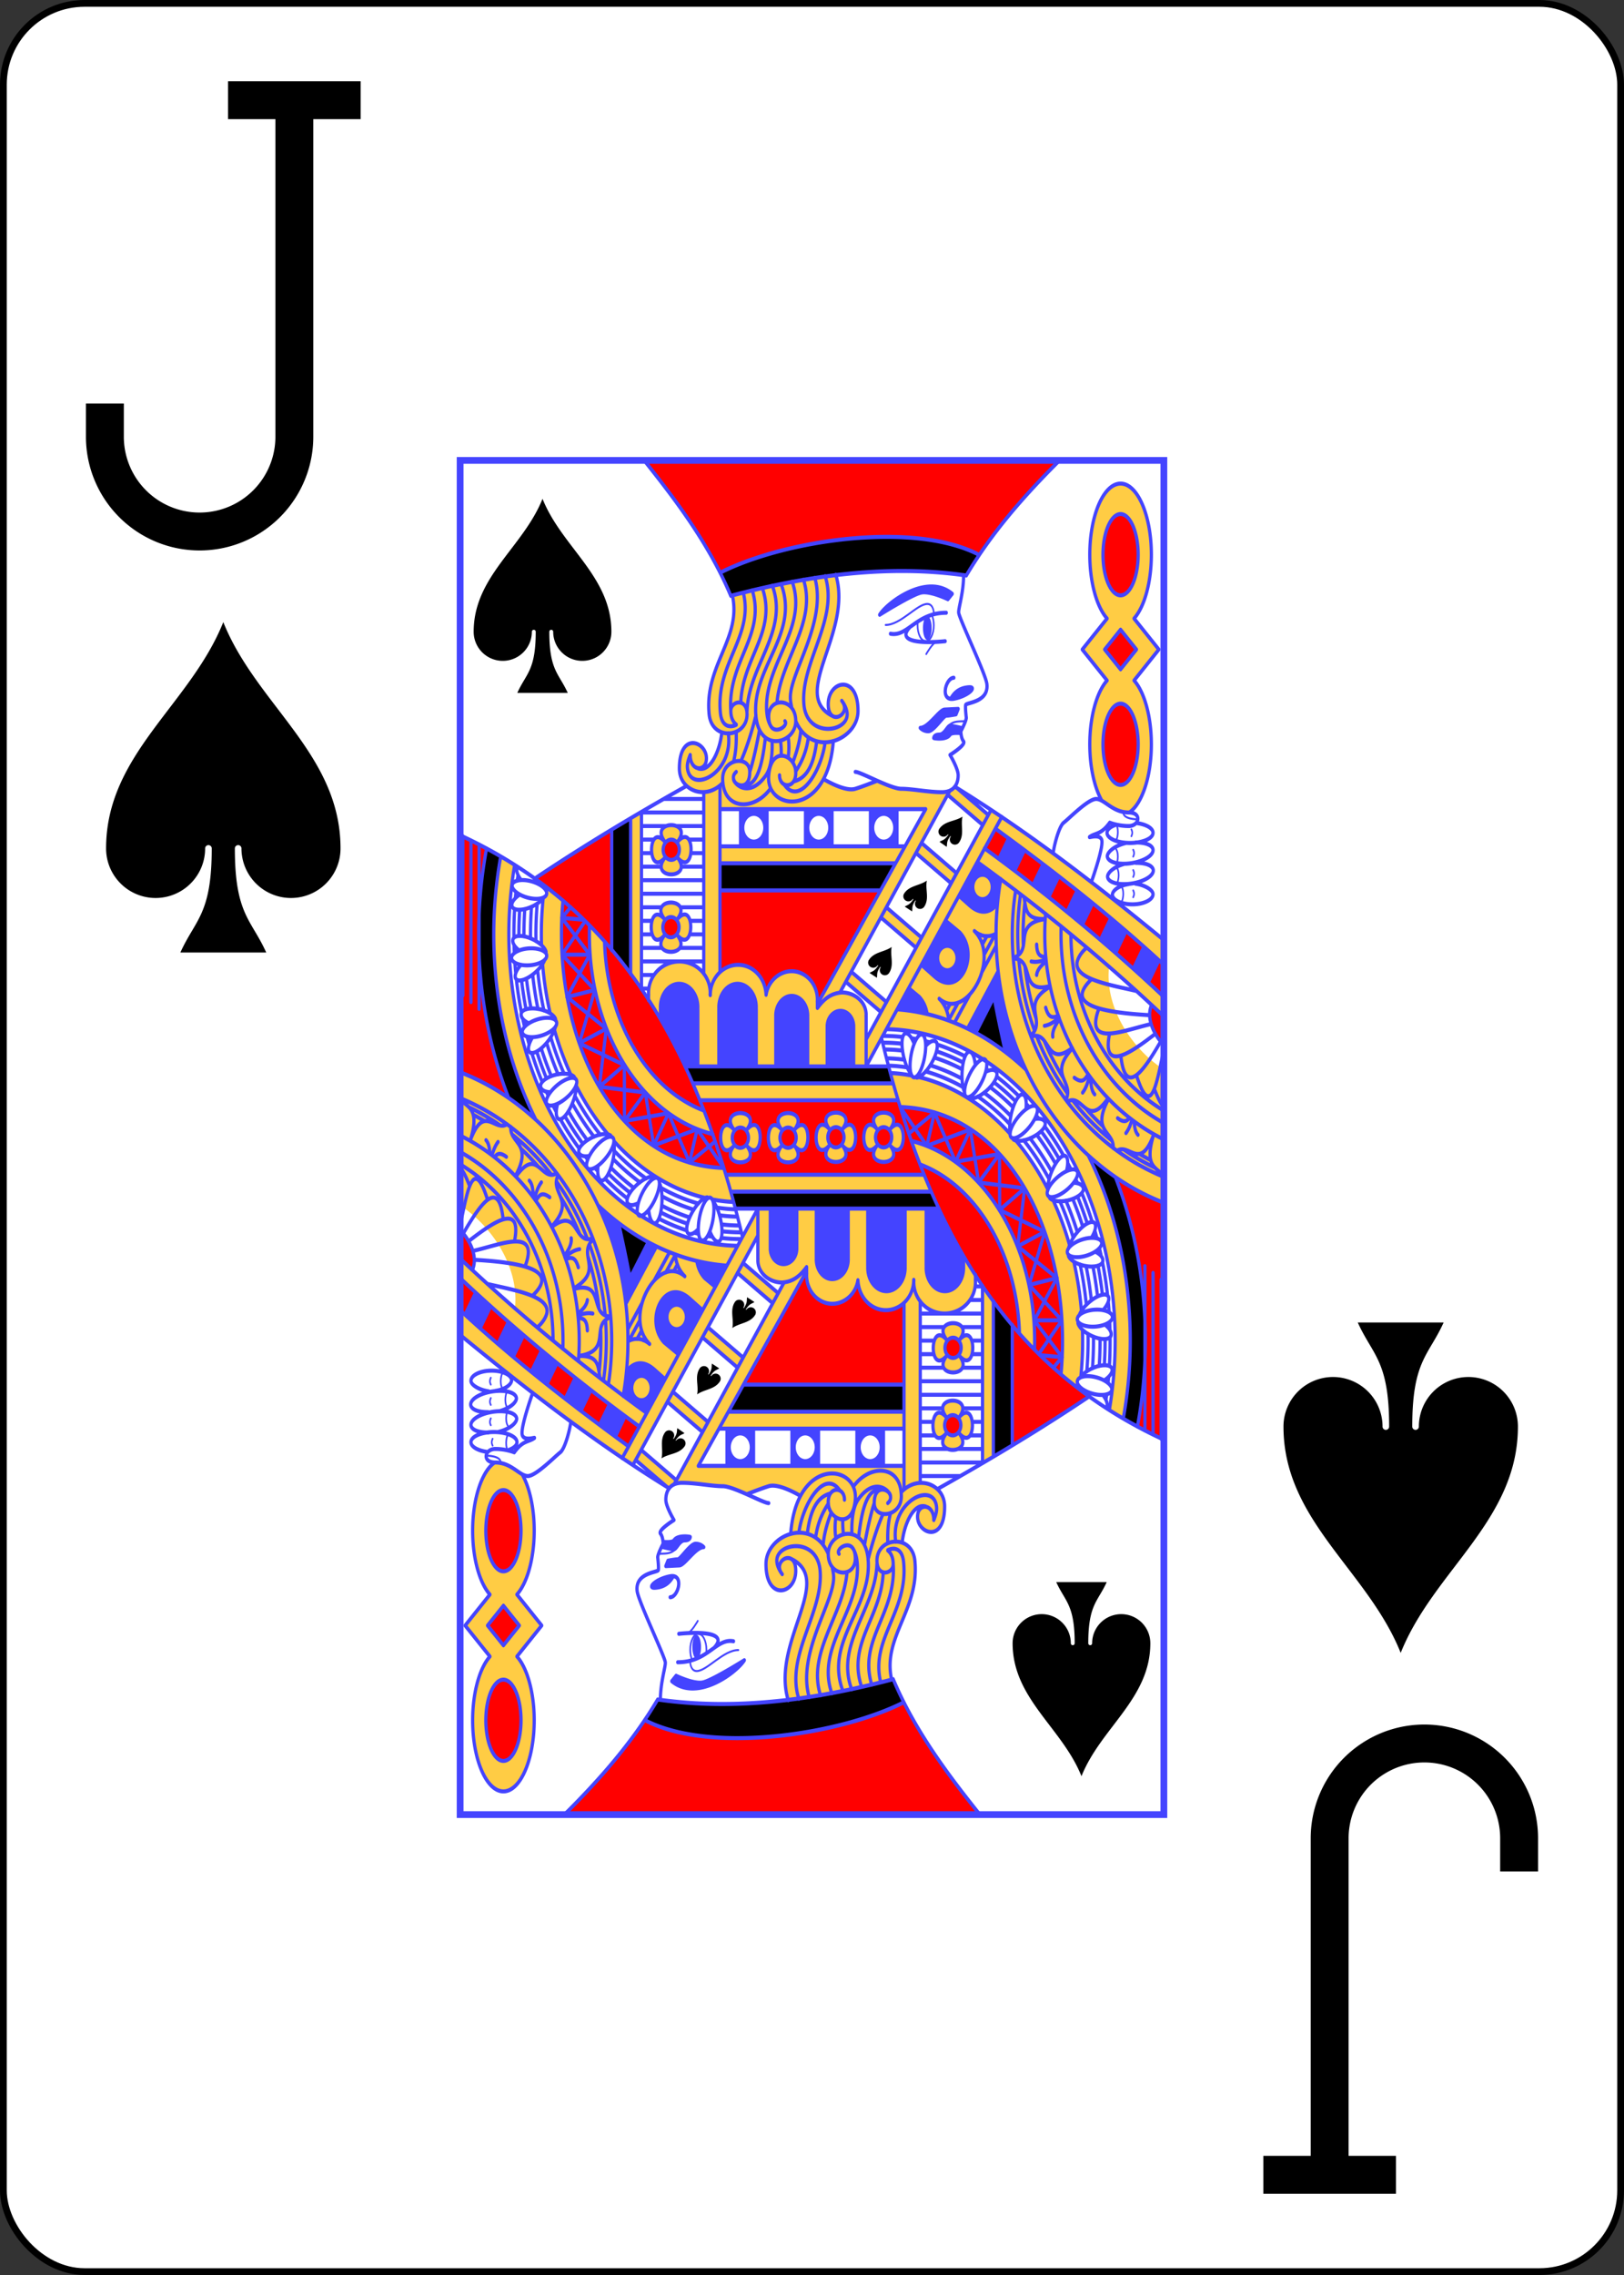 <svg xmlns="http://www.w3.org/2000/svg" xmlns:xlink="http://www.w3.org/1999/xlink" height="336" preserveAspectRatio="none" viewBox="-120 -168 240 336" width="240" xmlns:v="https://vecta.io/nano"><rect x="-120" y="-168" width="240" height="336" fill="#333333" stroke="none"/><defs><symbol id="A" viewBox="-500 -500 1000 1000" preserveAspectRatio="xMinYMid"><path d="M50-460h200m-100 0v710a100 100 0 0 1-400 0v-30" stroke="#000" stroke-width="80" stroke-linecap="square" stroke-miterlimit="1.5" fill="none"/></symbol><symbol id="B" viewBox="-600 -600 1200 1200" preserveAspectRatio="xMinYMid"><path d="M0-500c100 250 355 400 355 685a150 150 0 0 1-300 0 10 10 0 0 0-20 0c0 200 50 215 95 315h-260c45-100 95-115 95-315a10 10 0 0 0-20 0 150 150 0 0 1-300 0c0-285 255-435 355-685z" fill="#000"/></symbol><symbol id="C" preserveAspectRatio="none" viewBox="0 0 1300 2000"><path stroke="#44f" stroke-linecap="round" stroke-linejoin="round" stroke-width="3" fill="none" d="M1225 520c0 10 25 10 25 10m-37.917 7.977c6.055 8.81 1.089 22.643 0 22.023m-.033 14.307c6.055 8.81 1.089 22.643 0 22.023m1.511 5.514c6.055 8.81 1.089 22.643 0 22.023m8.489 5.44c6.055 8.81 1.089 22.643 0 22.023M1240 545c2.816 4.39 1.469 7.218 0 10m3.355 20.118c2.816 4.39 1.469 7.218 0 10m0 20c2.816 4.39 1.469 7.218 0 10m0 20c2.816 4.39 1.469 7.218 0 10M934 385c-10.823 1.061-23.081-1.379-33 8m-21-125c-7 1-19 18-19 18m10.437-57.705c2.222 4.098 3.563 9.406 3.563 15.205 0 12.979-6.716 23.5-15 23.5s-15-10.521-15-23.5c0-1.889.142-3.726.411-5.485M786 243c28 0 58-31 77-31 11.499 0 12 13 12 13"/><use xlink:href="#B" height="75" width="75" transform="matrix(.819 .459 -.574 .655 900.914 504.775)"/><use xlink:href="#B" height="75" width="75" transform="matrix(.839 .436 -.545 .671 834.121 600.054)"/><use xlink:href="#B" height="75" width="75" transform="matrix(.839 .436 -.545 .671 769.121 698.054)"/></symbol><symbol id="D" preserveAspectRatio="none" viewBox="0 0 1300 2000"><path stroke="#44f" stroke-linecap="round" stroke-linejoin="round" stroke-width="6" fill="none" d="M1299.894 708.358c-134.669-88.378-255.093-161.953-386.235-226.559M778.787 854.444c90.113 301.87 247.363 490.955 521.131 591.898M791.461 895H415.846m384.236 25H430.213m378.079 25H443.35m461.445-457.358L701.696 785.807m279.016-269.513L749.869 855.346m-332.676-374.08c-94.149 42.491-187.727 87.113-279.979 136.686M335 520.115v260.673m115-288.905v266.326M280 545.221v178.096m35-194.787v229.68m165-277.793v275.179M480 515h380L660.087 802.68M480 570h340.894M480 595h324.058M480 635h295.611m-375.005-70.607a15 15 0 0 1-21.213 21.213 15 15 0 0 1 21.213-21.213h0m0 0c8.32-8.32 14.628-9.542 18.948-7.033 13.854 8.047 7.269 54.464-18.948 28.246C435 620 345 620 379.393 585.607 345 620 345 530 379.393 564.393 345 530 435 530 400.607 564.393h0M400 678.787A15 15 0 0 1 378.787 700 15 15 0 0 1 400 678.787h0m0 0c8.32-8.32 14.628-9.542 18.948-7.033 13.854 8.047 7.269 54.464-18.948 28.246 34.393 34.393-55.607 34.393-21.213 0-34.393 34.393-34.393-55.607 0-21.213-34.393-34.393 55.607-34.393 21.213 0h0M335 620h115m-115 20h115m-43.181 20H450m-115 0h36.841m52.83 20H450m-115 0h19.415m69.965 20H450m-115 0h19.86m51.233 20H450m-115 0h37.857m50.072-160H450m-115 0h22.327m69.085 20H450m-115 0h18.844m54.717 20H450m-115 0h36.26m4.935-100H450m-117.077 20H450m-50.003 20H450m-115 0h44.968M335 740h115m-115 20h22.617M335 780h10.861m182.43 209.697a15 15 0 0 1-21.213 21.213 15 15 0 0 1 21.213-21.213h0m88.131 0a15 15 0 0 1-21.213 21.213 15 15 0 0 1 21.213-21.213h0m-88.131 0c8.32-8.32 14.628-9.542 18.948-7.033 13.854 8.047 7.269 54.464-18.948 28.246 34.393 34.393-55.607 34.393-21.213 0-34.393 34.393-34.393-55.607 0-21.213-34.393-34.393 55.607-34.393 21.213 0h0m88.131 0c8.32-8.32 14.628-9.542 18.948-7.033 13.854 8.047 7.269 54.464-18.948 28.246 34.393 34.393-55.607 34.393-21.213 0-34.393 34.393-34.393-55.607 0-21.213-34.393-34.393 55.607-34.393 21.213 0h0M750 895v-74.245h-.15c.083-.726.133-1.455.15-2.184 0-18.09-20.147-32.755-45-32.755-20.619 1.313-32.663 9.571-45 22.886v-9.311h-.158c.088-.936.141-1.873.158-2.812 0-23.296-21.266-42.18-47.5-42.18-24 0-43.842 15.805-47.304 34.866-1.571-25.298-24.09-44.265-51.678-44.265-28.433 0-51.482 20.147-51.482 44.8-.332-.77-.017-2.522 0-3.3 0-25.681-25.536-46.5-57.036-46.5s-57.036 20.819-57.036 46.5a37.37 37.37 0 0 0 .134 3.1h-.134v7.609m652.668-270.786L750 895m168.036-411.038l57.683 39.657m-198.346 151.45l64.654 44.449m-54.413-59.284l64.782 44.537m-10.283-124.882l64.429 44.295m-54.18-59.124l63.991 43.994m-15.758-115.209l64.502 44.345M713.049 770.533l64.079 44.054m-54.163-59.112l64.741 44.509m168.357-206.48c125.646 72.812 241.832 150.244 344.012 227.75M968.653 572.916c120.717 70.348 232.564 144.902 331.47 219.592M988.787 543.79c112.823 65.736 217.732 131.707 311.364 201.277m-.233 257.835C1170.517 952.17 1080 835.642 1080 700a302.39 302.39 0 0 1 1.527-30.393m218.43 426.817c-65.948-20.389-126.565-54.605-176.691-100.681C1037.937 917.307 990 810.925 990 700c0-27.631 2.975-54.981 8.761-81.686m301.166 360.378C1187.557 928.803 1110 822.758 1110 700a290.62 290.62 0 0 1 .247-11.977m189.686 272.348C1198.031 911.709 1128.365 813.379 1128.365 700m171.591 358.208c-57.894-18.849-111.089-48.937-155.476-88.738C1064.777 898.002 1020 801.071 1020 700a342.73 342.73 0 0 1 6.202-64.877m5.159 95.16A337.65 337.65 0 0 1 1030 700c0-19.933 1.765-39.703 5.216-59.138m25.96 201.404c-15.198-33.322-25.059-68.626-29.097-104.85m90.139 197.731c-23.371-26.07-42.628-54.722-57.391-85.124m139.076 154.489c-18.526-11.92-36.048-25.27-52.353-39.969a393.01 393.01 0 0 1-20.26-19.621m152.656 99.877c-20.095-7.628-39.527-16.685-58.102-27.097M1040.409 716.5A333.11 333.11 0 0 1 1040 700c0-15.856 1.109-31.476 3.259-46.802m20.697 171.206c-9.888-24.89-16.822-50.778-20.601-77.229m70.834 164.638c-13.523-17.358-25.32-35.699-35.287-54.801m108.73 126.476c-10.046-7.496-19.73-15.459-29.01-23.871l-2.923-2.677m120.107 76.64a423.46 423.46 0 0 1-20.863-9.364M972.1 887.733c41.326 22.005 79.451 51.257 112.671 86.998C1164.954 1060.998 1210 1178 1210 1300c0 34.756-3.656 69.106-10.738 102.455M965.622 884.356l6.478 3.377m-184.346-47.697c62.115.829 122.721 16.189 177.868 44.321m228.865 494.922l-1.463 8.411m4.954-34.358l-1.084 9.354m3.785-67.731l.026 5.046h0c0 12.671-.431 25.198-1.33 37.618m.537-65.327l.544 12.183m-3.185-42.029c.629 5.246 1.172 10.511 1.63 15.791m-12.271-73.995c4.015 16.224 7.193 32.719 9.505 49.411m-15.187-70.322l3.366 11.928m-11.897-37.935l4.091 11.843m-28.202-67.245c7.178 13.941 13.658 28.272 19.415 42.93m-30.407-63.03l3.309 5.804m-18.369-29.997l6.392 9.858m-48.858-63.962c12.64 13.746 24.375 28.278 35.163 43.488m-50.705-59.543l4.695 4.677m-23.156-21.756l5.516 4.895m-60.291-45.345c14.272 8.833 28.084 18.588 41.358 29.23m-60.374-40.305l4.308 2.39m-25.475-13.176l4.208 2.021m-73.854-27.381c17.617 4.605 34.914 10.432 51.783 17.432m-73.577-22.471l8.305 1.766m-33.768-6.024l8.863 1.286M782.442 850a389.11 389.11 0 0 1 35.284 1.603m373.678 446.018l.01 2.379a473.38 473.38 0 0 1-1.404 36.437m-.888-82.928l.176 1.815m-11.052-66.069a469.21 469.21 0 0 1 8.297 43.048m-46.144-145.107c6.654 12.956 12.691 26.256 18.091 39.847m-85.279-136.456c11.953 13.002 23.078 26.723 33.339 41.067M985.989 918.367c13.859 8.556 27.277 18 40.176 28.3m-146.233-73.984A388.32 388.32 0 0 1 929.5 889.43m-149.041-29.425l1.984-.005a380.46 380.46 0 0 1 33.905 1.514m365.759 435.512l.01 2.974a462.6 462.6 0 0 1-1.516 37.435m-11.656-146.923c3.569 14.583 6.431 29.392 8.564 44.37m-45.975-144.265c6.911 13.338 13.151 27.052 18.698 41.082m-85.208-135.789c.01.011.021.022.031.034 12.593 13.549 24.26 27.909 34.955 42.966M978.964 925.571a397.86 397.86 0 0 1 42.671 29.934m-145.717-73.581c17.62 4.56 34.906 10.399 51.741 17.463m-142.356-29.376a371.82 371.82 0 0 1 32.018 1.628m352.64 422.409L1170 1300c0 13.691-.626 27.312-1.861 40.82m-11.912-150.994a444.57 444.57 0 0 1 9.832 50.85m-47.036-147.389c7.972 15.025 15.059 30.557 21.226 46.5m-87.587-138.684l3.824 4.058c13.185 14.186 25.323 29.289 36.358 45.169M967.721 933.769c17.312 10.137 33.938 21.714 49.717 34.659m-149.186-75.046a367.96 367.96 0 0 1 59.014 19.859m-138.693-30.154c10.837.184 21.623.856 32.331 2.005m338.98 404.817L1160 1300c0 15.302-.802 30.514-2.382 45.572m-12.379-158.048a433.09 433.09 0 0 1 11.564 59.71m-48.927-153.185c9.511 17.397 17.793 35.514 24.786 54.194m-91.65-144.241a392.41 392.41 0 0 1 8.405 8.767c14.192 15.269 27.138 31.628 38.766 48.895M956.329 939.438c20.77 11.594 40.578 25.286 59.139 40.951M859.845 902.42c23.806 5.365 47.027 13.183 69.345 23.312M791.056 893.9c11.691.287 23.317 1.156 34.844 2.593m323.798 387.47c.201 5.333.302 10.68.302 16.038 0 17.96-1.136 35.793-3.364 53.39m-13.024-170.155c6.82 23.741 11.575 48.223 14.145 73.135m-52.471-163.956c12.134 21.168 22.367 43.49 30.581 66.659m-40.348-82.803l.447.703m-59.328-72.529a380.47 380.47 0 0 1 15.706 15.934c16.069 17.288 30.496 36.012 43.175 55.892M939.713 942.581c27.181 13.844 52.823 31.295 76.285 52.069m-81.85-54.842l5.565 2.774m-92.382-31.818c30.025 5.794 59.182 15.573 86.816 29.045m-139.354-35.031a342.22 342.22 0 0 1 39.822 3.779M812.941 955C1015 960 1132.608 1148.099 1110 1350m-276.834-345.048c129.782 25.661 228.118 148 228.118 295.048 0 4.295-.084 8.568-.25 12.819M850.279 1039.98c102.383 30.854 178.311 129.821 182.901 248.611m126.906-262.495c50.343 80.345 77.799 175.602 77.799 273.905 0 39.253-4.42 77.474-12.884 115M807.783 810.758c85.668 5.133 167.901 36.182 237.421 89.013m165.259 158.688c35.998 73.843 55.305 156.621 55.305 241.54 0 43.186-4.993 85.818-14.636 127.002M1185 1155c1.593 6.717-11.273 15.521-28.738 19.663s-32.914 2.055-34.507-4.663 11.273-15.521 28.738-19.663 32.914-2.055 34.507 4.663h0m-60.902 8.634c1.599-6.554 7.381-15.459 15.902-23.634 12.952-12.426 27.327-18.462 32.106-13.48 3.594 3.746 1.32 12.074-5.825 21.547m7.172 20.739c9.837 3.822 14.627 9.135 13.808 13.872-1.175 6.803-16.466 9.84-34.154 6.784-14.641-2.53-26.335-8.441-29.261-14.262M1205 1265c.388 6.893-13.825 13.298-31.746 14.307s-32.763-3.761-33.151-10.654 13.825-13.298 31.746-14.307 32.763 3.761 33.151 10.654h0m-61.472-2.202c2.725-6.171 9.983-13.921 19.808-20.472 14.934-9.957 30.145-13.373 33.975-7.629 2.88 4.319-.823 12.118-9.521 20.188m3.416 21.677c9.012 5.491 12.794 11.563 11.156 16.082-2.352 6.491-17.939 6.794-34.814.677-13.969-5.063-24.442-12.938-26.3-19.181m62.595 98.78c-1.396 6.761-16.777 9.3-34.356 5.671s-30.697-12.052-29.301-18.813 16.777-9.3 34.356-5.671 30.697 12.052 29.302 18.813h0M1145 1355c4.219-5.264 13.224-10.89 24.402-14.696 16.991-5.786 32.569-5.179 34.795 1.356 1.673 4.914-3.908 11.5-14.387 17.064m-48.786 11.226c-.708-1.658-1.101-3.201-1.141-4.574m47.66 15.175c7.299 7.622 9.394 14.462 6.65 18.409M1140 1050c3.732 5.808-5.484 18.382-20.585 28.085s-30.367 12.861-34.099 7.053 5.484-18.382 20.585-28.085 30.367-12.861 34.099-7.053h0m-54.586 28.355c-.667-6.714 1.833-17.033 7.158-27.572 8.095-16.02 19.652-26.484 25.813-23.37 4.633 2.341 5.252 10.952 1.655 22.259m13.648 17.184c10.548.341 16.829 3.764 17.629 8.504 1.149 6.807-12.268 14.747-29.967 17.734-14.651 2.472-27.644.776-32.336-3.743M1065 955c4.699 5.058-2.153 19.062-15.303 31.278s-27.62 18.02-32.318 12.962 2.153-19.061 15.303-31.278 27.62-18.02 32.319-12.962h0m-48.723 37.547c-1.842-6.49-1.203-17.089 2.178-28.403 5.139-17.198 14.667-29.537 21.282-27.56 4.974 1.486 7.102 9.853 5.559 21.617m16.467 14.504c10.442-1.526 17.229.734 18.853 5.258 2.332 6.498-9.472 16.681-26.366 22.746-13.984 5.02-27.072 5.644-32.489 2.024M970 885c5.801 3.743 2.615 19.004-7.117 34.086s-22.323 24.275-28.124 20.532-2.615-19.004 7.117-34.086S964.199 881.257 970 885h0m-37.958 48.403c-3.386-5.836-5.38-16.264-4.894-28.063.739-17.934 6.93-32.242 13.828-31.958 5.187.214 9.313 7.797 10.718 19.578m19.536 9.995c9.743-4.055 16.878-3.538 19.568.446 3.863 5.722-5.065 18.502-19.942 28.545-12.314 8.314-24.844 12.146-30.986 9.974m-86.497-93.96c6.702 1.657 8.642 17.126 4.335 34.55s-13.233 30.207-19.935 28.55-8.642-17.125-4.335-34.55 13.233-30.207 19.935-28.55h0m-20.188 58.104c-5.097-4.42-10.369-13.637-13.739-24.954-5.123-17.203-3.913-32.745 2.704-34.716 4.975-1.482 11.34 4.351 16.494 15.038m21.723 3.112c7.899-6.998 14.815-8.826 18.653-5.931 5.511 4.158 1.216 19.144-9.595 33.473-8.948 11.861-19.555 19.554-26.07 19.493m18.844 100.725l14.13-49.456m38.89 73.018l27.277-47.734m15.37 78.286l38.569-42.075m.232 82.579l46.158-31.956m-12.778 85.727l49.922-21.395m-28.928 78.493l51.747-10.349M1060.66 1270h51.088M829.096 994.024l47.183-31 38.939 72.845 81.216-11.523.232 82.579 83.302 32.376-28.928 78.493L1111.67 1270l-42.681 49.562M812.941 955l49.257 57.306 80.297-24.172 15.37 78.286 84.959 8.548-12.778 85.727 72.358 46.824L1060.66 1270l51.462 54.437-16.398 15.709m-23.409-18.552l40.061 2.861M1265 1432.805V1190m15 248.834V1200m15 244.992V1210m-240.23-358.926c36.785-10.586 25.203 47.882 76.035 16.617m-40.827-90.436c-56.952 26.845-5.251 49.721-35.892 72.302m67.304 97.642c29.345-13.893 35.536 40.248 74.977-4.423m-65.228-74.5c-45.772 40.184 4.026 48.741-12.084 76.043m94.257 75.307c22.994-12.038 42.632 30.836 67.862-23.852m-83.347-52.623c-32.861 48.928 10.495 47.177 8.641 72.541m74.702-19.918c-18.662 48.534 6.531 48.678 18.994 60.839M1021.91 735.665c40.802.465 9.283 53.476 67.827 40.606m-9.637-98.793c-62.251 7.22-19.164 46.432-58.298 57.084m20.036-88.99c3.424 15.26 1.5 33.099 38.262 31.711m2.225 59.849c-8.363 2.374-16.843 4.527-27.325 2.867m10-25c.585 17.408 8.793 17.8 16.88 18.462m.506 6.547c-7.606 5.03-16.194 11.522-17.386 19.991m41.529 63.177c-7.902 5.113-15.732 10.298-27.114 11.892m2.268-26.83c6.126 17.898 14.995 13.974 23.58 12.304m1.461 5.206c-6.074 7.244-13.324 16.539-11.906 25.531m67.74 58.067c-2.597 8.29-5.446 16.557-12.574 24.409m-15.428-22.067c15.791 9.606 20.261 1.53 25.614-5.167m4.855 6.357c.153 8.638 1.209 18.249 7.169 23.476m68.812 37.555c-2.294 6.665-5.26 13.264-11.007 19.595m-15.428-22.067c12.148 7.39 17.596 4.315 21.9-.546m8.691 5.311c.409 7.603 1.899 15.387 7.046 19.901m24.975-191.566c-11.672 22.62 9.234 47.843 22.858 59.259m-50.456-80.093c-44.63-8.553-117.281-16.949-109.582-43.703 2.978-8.935 11.278-16.095 17.504-20.425m8.9 46.626c-40.416 31.35-11.981 47.824 107.397 53.163m-93.659-9.982c-27.583 58.676 44.248 32.392 96.167 23.126m-76.708 14.091c-13.217 54.272 30.455 34.159 84.751.154m-63.832 32.548c7.836 58.415 38.304 28.026 73.489-20.866m-44.747 49.476c27.89 70.964 38.938 3.9 50.734-37.555m-17.677 57.736c8.165 16.942 13.815 24.745 17.709 26.21m-406.25-154.399l-1.473 2.175m68.879-101.678l-2.546 3.759M905.39 802.52l-6.753 9.969m74.564-110.071l-8.423 12.433m-44.738 85.804l-17.512 25.851m87.075-128.54l-21.526 31.776m-26.259 58.525l-28.606 42.228m77.166-113.912l-26.448 39.043M950 695c47.071 37.657-7.779 124.057-56.084 104.85-3.006-1.195-5.987-2.8-8.916-4.85m104.667-95.776C976.948 704.41 962.969 704.079 950 695m-65 100c10.822 8.658 16.257 19.893 17.622 31.828m317.407-467.568c17.949 0 32.5 26.863 32.5 60s-14.551 60-32.5 60-32.5-26.863-32.5-60 14.551-60 32.5-60h0m0-109.289l29.289 29.289-29.289 29.289-29.289-29.289 29.289-29.289h0m0-170.711c17.949 0 32.5 26.863 32.5 60s-14.551 60-32.5 60-32.5-26.863-32.5-60 14.551-60 32.5-60h0m16.126 440.719c23.557-12.835 40.749-53.071 40.749-100.719-.016-40.087-12.395-76.66-31.904-94.26l45.74-45.74-45.775-45.775c19.517-17.576 31.909-54.135 31.939-94.225 0-57.99-25.464-105-56.875-105s-56.875 47.01-56.875 105c.016 40.087 12.395 76.66 31.904 94.26l-45.74 45.74 45.775 45.775c-19.517 17.576-31.909 54.135-31.939 94.225 0 33.822 8.662 63.909 22.114 83.113m-89.752 77.551c2.218-13.415 11.2-39.855 19.484-44.924 9.531-5.832 45-35 60-35s30 20 60 20c25 0 20 20 0 20s-35-5-35-5c-15.017 16.853-25.13 15.341-35 20-10.111 4.772 15-5 20 5 4.415 8.829-14.557 52.737-19.06 62.898m83.353-87.313C1267.028 537.389 1280 543.16 1280 550c0 8.284-19.028 15-42.5 15s-42.5-6.716-42.5-15c0-4.921 6.713-9.288 17.083-12.023m35.726 26.322c17.824-.296 31.385 3.908 32.19 10.701.975 8.227-17.13 17.135-40.439 19.898s-42.995-1.667-43.97-9.894C1195.012 580.118 1205 570 1230 565m18.249 29.401c17.824-.296 31.385 3.908 32.19 10.701.975 8.227-17.13 17.135-40.439 19.898s-42.995-1.667-43.97-9.894c-.558-4.71 8.702-14.28 31.76-19.443m19.522 29.435c15.641 1.669 32.737 8.906 32.688 15.611-.059 8.121-16.901 14.811-37.619 14.943s-37.465-6.345-37.407-14.466c.034-4.649 9.204-12.955 29.968-15.453M930.064 169.335c.049 25.776-10.023 49.912-9.064 55.665 1.644 9.864 49.733 90.172 52 105 4.139 27.071-37.097 27.445-39 31-1.335 2.494 1 19 1 19 0 5-10 20-10 20s0 10 5 15-25 20-25 20 15 20 15 30-5 25-30 25-55-5-75-5-75-25-85-25m-58.418 10.766c7.608 3.619 40.785 18.642 58.418 14.234 12.85-3.212 29.827-8.489 40.324-11.851M925 395s-15-3-20-3-10 13-20 13-10 5-10 5c-.619.316 22.903 3.625 30-5 3.177-3.861 20.184-2.235 20.184-2.235M850 395c15 0 35.006-26.643 45-27l25-1-4 8s-13 2-18 2-23 23-33 23-15-5-15-5h0m62-74c-15.119.102-26.392 34.914 0 31 26.021-3.859 44.26-17.774 28-17-21 1-29 11-33 16m2-154l-8 8s-31-12-48-10c-16.167 1.902-78 33-78 33 14-18 87-62 134-31h0m-114 59c32 5 47-31 103-31m-68 22c-32 29 66 20 66 20m-393.083-67.562C520.498 262.589 450.951 302.611 460 375c5 40 70 35 70 0 0-25-30-20-30-5s10 20 10 20m13.082-194.768c19.867 64.441-51.42 104.549-42.266 177.782 2.366 18.925 15.741 22.625 29.178 17.564m29.675-198.735C564.97 258.151 493.65 297.295 500 370m58.388-181.325c26.985 64.09-37.166 103.385-39.893 168.971m58.214-172.686C607.464 251.85 532.78 303.149 530 370m62.928-187.396c32.856 69.93-46.198 118.309-47.052 184.481C545 435 620 420 620 385s-51.825-36.649-50-5 38.517 12.693 30 5m13.388-205.941c28.949 66.232-46.492 117.819-47.341 183.619-.201 15.589 3.85 25.987 10.211 32.334m57.975-218.902c25.537 63.44-43.112 119.56-48.86 181.856m34.673 27.205C650.461 441.037 735 412.87 735 370c0-55.227-55-45-55-10 0 34.65 45 15 25-5m-49.779-181.637C678.041 237.945 610 312.171 610 350c0 5.093 1.283 9.801 2.3 14.215m62.044-193.27C699.588 234.957 628.809 298.092 635 360c5 50 80 42.131 80 15 0-10-10-20-10-20m-11.077-186.137c32.244 85.257-86.126 177.231-5.655 208.706m-202.841 98.306C454.342 503.044 405 487.859 405 455c0-55.227 50.046-40 50-15-.038 20.557-30 20-30-5m84.928-34.41c.924 17.774-1.03 32.522-4.979 44.565m-9.56-42.229C505.676 462.548 425.847 493.313 420 455c-.754-4.943 0-10 5-20m58.387-33.371C480.063 428.243 462.639 460.556 440 455m133.47 29.539C542.263 518.868 485 516.458 485 470c0-30.414 50-35 50-10 0 30-30 20-30 10m86.762-56.231c1.294 7.935 1.676 15.399 1.285 22.382m-16.809-21.911c.742 13.434-.264 38.129-11.238 50.76-29.332 33.759-58.511 14.889-60 5-.76-5.044 1.667-7.214 5-10m53.844-50.537c-5.943 44.407-17.429 71.915-38.678 69.66m27.832-80.489C547.657 421.343 541.957 442.819 535 460m11.472-83.3c-7.368 23.266-17.816 49.939-27.696 67.154m170.61-29.462C678.846 529.449 564.058 518.475 570 465c5-45 48.843-29.973 50-5 1.184 25.561-30 25-30 5m84.251-48.742c-6.682 41.859-47.137 95.079-75.457 62.598m59.84-63.75c-4.815 30.364-15.689 53.831-42.588 59.055m27.323-65.18c-4.079 23.445-14.001 38.516-23.646 50.383m9.721-61.272c-1.905 17.578-8.152 33.697-15.081 48.143m-8.514-37.785c2.149 9.989 1.73 20.299.14 30.755M339.389-.607C395.396 55.572 459.428 122.369 500 200c143.731-30.414 291.688-46.681 435-30 46.784-63.186 107.047-118.153 172.359-170.041M480.441 165.793c119.651-48.512 358.657-76.625 478.363-26.286"/></symbol><symbol id="E" preserveAspectRatio="none" viewBox="0 0 1300 2000"><path fill="#000" d="M280 545l35-16.519v229.553l-34.825-34.919zm150.213 375L415 895h376.461l8.588 25zM480 595h324.058l-28.447 40H480zm744.878 820.024c8.586-37.55 13.006-75.771 13.006-115.024 0-98.303-27.456-193.56-77.682-273.819 16.515 12.177 33.745 23.163 50.965 32.635 35.295 73.487 54.602 156.264 54.602 241.184 0 43.186-4.993 85.818-15.428 126.604l-25.462-11.58zM955.311 846.655L985 800c5.534 23.766 11.843 47.199 18.271 70.58M480.485 166.004C487.466 177.24 493.99 188.501 500 200c143.731-30.414 291.688-46.681 435-30 7.479-10.101 15.302-19.991 23.62-30.093-119.521-50.739-358.528-22.626-478.135 26.097z"/></symbol><symbol id="F" preserveAspectRatio="none" viewBox="0 0 1300 2000"><path fill="#44f" d="M515 515v55h55v-55zm27.5 10a17.5 17.5 0 1 1 0 35 17.5 17.5 0 1 1 0-35zm92.5-10v55h55v-55zm27.5 10a17.5 17.5 0 1 1 0 35 17.5 17.5 0 1 1 0-35zm92.5-10v55h55v-55zm27.5 10a17.5 17.5 0 1 1 0 35 17.5 17.5 0 1 1 0-35zm-270 245a37.5 37.5 0 0 0-37.412 40H475v85h75v-85h-.125a37.5 37.5 0 0 0-37.375-40zm-107.964 0c-20.711 0-37.5 16.789-37.5 37.5a37.17 37.17 0 0 0 .088 2.5h-.088v12.25L415.435 895h26.601v-85h-.125a37.48 37.48 0 0 0 .125-2.5c0-20.711-16.789-37.5-37.5-37.5zm208.026 17.857A32.438 32.143 0 0 0 580.125 820a32.438 32.143 0 0 0 .076 2.143h-.076V895H645v-72.857h-.108A32.438 32.143 0 0 0 645 820a32.438 32.143 0 0 0-32.437-32.143zm90 22.143a27.438 25.929 0 0 0-27.437 25.929 27.438 25.929 0 0 0 .064 1.729h-.064v58.771H730v-58.771h-.091a27.438 25.929 0 0 0 .091-1.729A27.438 25.929 0 0 0 702.563 810zm308.252-253.598l-18.305 30.584 34.25 20.664 18.201-30.412zm63.314 38.625l-17.897 29.902 33.609 21.732 18.305-30.584zm63.057 39.055l-18.586 31.053 33.148 22.504L1171 655.473zm62.393 40.164l-19.252 32.164 32.434 23.697 19.941-33.316zm61.088 42.342l-19.557 32.678 32.561 23.484 19.609-32.764zm-409.548 31.354L875 765c50 35 90-35 50-70l-26.957-17.971zM900 720c8.284 0 15 6.716 15 15s-6.716 15-15 15-15-6.716-15-15 6.716-15 15-15zm98.39-101.744l-42.328-24.751-36.535 51.871L940 660c20.554 14.388 39.417 11.032 51.729-.341zM965 615c8.284 0 15 6.716 15 15s-6.716 15-15 15-15-6.716-15-15 6.716-15 15-15zM810 810l55.745 7.935C864.146 807.908 859.18 798.032 850 790l-19.349-12.899zm183.336-60.138l-58.954 88.209c39.148 14.882 76.532 35.642 110.85 61.702-27.363-46.311-45.1-97.165-51.896-149.911zM925 395s-15-5-20-5-10 15-20 15-10 5-10 5c-.619.316 22.903 3.625 30-5 3.177-3.861 20.184-2.235 20.184-2.235M850 395c15 0 35.006-26.643 45-27l25-1-4 8s-13 2-18 2-23 23-33 23-15-5-15-5zm62-43c26.021-3.859 44.26-17.774 28-17-21 1-29 11-33 16m2-154l-8 8s-31-12-48-10c-16.167 1.902-78 33-78 33 14-18 87-62 134-31zm-38 50.5a8 17.5 0 0 1-8 17.5 8 17.5 0 0 1-8-17.5 8 17.5 0 0 1 8-17.5 8 17.5 0 0 1 8 17.5"/></symbol><symbol id="G" preserveAspectRatio="none" viewBox="0 0 1300 2000"><path fill="red" d="M339.994 0c47.44 47.6 100.553 102.806 140.34 165.766 119.757-48.484 358.765-76.598 478.27-25.84C1001.156 89.327 1052.45 43.591 1107.316 0zm880.035 79.26a32.5 60 0 0 0-32.5 60 32.5 60 0 0 0 32.5 60 32.5 60 0 0 0 32.5-60 32.5 60 0 0 0-32.5-60zm0 170.711l-29.289 29.289 29.289 29.289 29.289-29.289zm0 109.289a32.5 60 0 0 0-32.5 60 32.5 60 0 0 0 32.5 60 32.5 60 0 0 0 32.5-60 32.5 60 0 0 0-32.5-60zm-231.07 184.303l-20.252 29.541C1089.338 643.25 1201.114 717.777 1300 792.445v-47.484c-93.594-69.531-198.437-135.485-311.041-201.398zm-708.953 1.639c-47.874 23.233-95.508 47.342-142.25 72.621 53.195 30.118 100.356 65.097 142.42 105.293zm110.213 14.801a15 15 0 0 0-10.826 25.605 15 15 0 1 0 21.215-21.215 15 15 0 0 0-10.389-4.391zM480 635.211l.35 120.244c9.258-6.577 20.694-10.455 33.168-10.455 27.587 0 50.107 18.968 51.678 44.266 3.462-19.06 23.305-34.867 47.305-34.867 26.234 0 47.5 18.886 47.5 42.182-.018.939-.07 1.875-.158 2.811H660l.043 2.969 115.779-166.945zm-90.387 39.184A15 15 0 0 0 378.787 700 15 15 0 0 0 400 678.787a15 15 0 0 0-10.387-4.393zm887.897 130.152c-11.905 22.593 8.882 47.772 22.49 59.201v-42.523l-22.49-16.678zM808.912 944.4l.229.6h.383zm-157.629.129L443.35 945l-.643-.301c17.481 34.53 33.433 71.124 47.986 109.848l-.217.453h160.898zM812.941 955l20.225 49.951c129.782 25.661 228.119 148 228.119 295.049 0 4.295-.084 8.568-.25 12.818L1110 1350c22.608-201.901-94.999-390-297.059-395zm-295.258 8.902c13.902 0 27.804 8.598 10.607 25.795 8.32-8.32 14.627-9.543 18.947-7.033 13.854 8.047 7.27 54.464-18.947 28.246 34.393 34.393-55.606 34.393-21.213 0-34.393 34.393-34.393-55.606 0-21.213-17.197-17.197-3.296-25.795 10.605-25.795zm-10.605 25.795a15 15 0 0 0 21.213 21.213 15 15 0 0 0-21.213-21.213zm98.736-25.795c13.902 0 27.804 8.598 10.607 25.795 8.32-8.32 14.629-9.543 18.949-7.033 13.854 8.047 7.268 54.464-18.949 28.246 34.393 34.393-55.606 34.393-21.213 0-34.393 34.393-34.393-55.606 0-21.213-17.197-17.197-3.296-25.795 10.605-25.795zm-10.605 25.795a15 15 0 0 0 21.213 21.213 15 15 0 0 0-21.213-21.213zm254.875 50.475c47.763 99.005 107.681 181.409 182.805 248.648-4.298-119.019-80.226-217.986-182.805-248.648zm360.389 18.264c35.988 73.868 55.295 156.645 55.295 241.564 0 43.186-4.993 85.818-14.437 127.031 15.9 6.787 32.086 13.22 48.67 19.332V1096.43c-31.215-9.648-61.238-22.384-89.527-37.994z"/></symbol><symbol id="H" preserveAspectRatio="none" viewBox="0 0 1300 2000"><path fill="#fc4" d="M1220.029 34.26c-31.411 0-56.875 47.01-56.875 105 .016 40.087 12.395 76.66 31.904 94.26l-45.74 45.74 45.775 45.775c-19.517 17.576-31.909 54.135-31.939 94.225 0 33.251 8.373 62.892 21.438 82.131.936 3.778 47.697 25.613 51.822 18.447 23.424-12.987 40.49-53.103 40.49-100.578-.016-40.087-12.395-76.66-31.904-94.26l45.74-45.74-45.775-45.775c19.517-17.576 31.909-54.135 31.939-94.225 0-57.99-25.464-105-56.875-105zm0 45c17.949 0 32.5 26.863 32.5 60s-14.551 60-32.5 60-32.5-26.863-32.5-60 14.551-60 32.5-60zm-525.988 89.875c-63.888 6.439-127.843 16.954-191.059 30.264C520.499 262.589 450.951 302.611 460 375c1.818 14.546 11.572 23.142 23.318 26.568-3.254 26.675-20.68 58.987-43.074 53.242 7.569.241 14.737-4.762 14.756-14.811.046-25-50-40.227-50 15 0 26.45 31.971 41.442 60.645 32.246-5.21 1.798-10.493 2.94-15.67 3.631l.078 267.125C439.618 747.053 423.324 740 405 740c-31.5 0-57.035 20.819-57.035 46.5.001 1.034.046 2.068.133 3.1h-.133l-.041 7.125c24.462 30.001 46.929 62.78 67.725 98.105l334.146.17.205-74.244h-.15a23.92 23.92 0 0 0 .15-2.184c0-18.09-20.147-32.756-45-32.756-9.376.597-16.979 2.632-23.643 5.924 5.907-2.95 12.529-4.939 20.475-5.805l10.533-15.461 64.762 44.113 10.307-14.789-64.469-44.322-6.746 9.342L842.18 579.936l64.361 44.25 9.813-15.131-63.992-43.994-3.303 4.779 51.697-75.883 64.342 44.234 10.621-14.572-57.68-39.656L910 485l-8.746 8.227 3.992-5.859C901.463 489.022 896.383 490 890 490c-25 0-55-5-75-5-9.747 0-27.808-5.939-44.799-11.939C759.827 476.51 742.85 481.788 730 485c-17.632 4.408-50.808-10.615-58.533-14.361-10.537 15.724-24.314 25.315-38.316 29.898 26.181-8.657 51.552-34.883 56.256-86.09C714.145 408.959 735 391.293 735 370c0-55.227-55-45-55-10 0 9.54 3.412 14.963 8.104 17.482-80.306-31.389 38.064-123.362 5.938-208.348zm525.988 80.836l29.289 29.289-29.289 29.289-29.289-29.289zm0 109.289c17.949 0 32.5 26.863 32.5 60s-14.551 60-32.5 60-32.5-26.863-32.5-60 14.551-60 32.5-60zM485.406 476.125c.02.161.047.315.068.475l-.047-.309a47.21 47.21 0 0 0-1.15.779l1.129-.945zm-5.578 4.258L480 515h380L660.043 802.215l-.043 6.488v-9.312h-.158c.088-.936.141-1.872.158-2.811 0-23.296-21.266-42.182-47.5-42.182-24 0-43.843 15.807-47.305 34.867-1.571-25.298-24.09-44.266-51.678-44.266-17.981 0-33.796 8.063-43.002 20.223 2.624-3.491 5.776-6.673 9.391-9.441l-.113-275.375.035-.023zm93.699 3.898c.145.26.306.512.459.768l-.326-.533c-15.416 16.862-37.059 24.866-55.102 23.094 18.021 1.715 39.625-6.349 54.969-23.328zm407.186 32.014L750 855v40l175.369-257.896-117.824 173.639c36.997 2.217 73.31 9.251 108.229 20.754-34.921-11.474-71.255-18.488-108.285-20.67l-19.682 28.854c62.063 1.184 122.669 16.544 177.816 44.676l6.477 3.377c41.326 22.005 79.452 51.257 112.672 86.998C1164.954 1060.997 1210 1178 1210 1300c0 34.756-3.656 69.106-10.85 102.477 8.28 4.288 16.801 8.447 25.652 12.512 8.662-37.515 13.082-75.735 13.082-114.988 0-98.303-27.457-193.56-77.514-273.693l-1.082-.807c42.156 31.268 89.847 55.215 140.711 70.936V899.504c-51.712-25.693-109.972-86.673-101.289-151.568-35.121-24.628-71.449-48.975-108.842-72.967 74.94 48.014 145.354 97.111 210.131 146.242V708.438c-104.607-68.651-200.637-128.399-299.561-181.967l-.076.113zM335 520l-20 8.48v229.73l20 22.578zm55 18.598c-13.902 0-27.804 8.598-10.607 25.795-34.393-34.393-34.393 55.608 0 21.215-34.393 34.393 55.608 34.393 21.215 0 26.217 26.217 32.801-20.199 18.947-28.246-4.32-2.509-10.627-1.289-18.947 7.031 17.197-17.197 3.294-25.795-10.607-25.795zM480 570v25h324.059L820 570zm518.945 48.588l.879.531-.879-.529zm-609.553 34.404c-13.902 0-27.802 8.598-10.605 25.795-34.393-34.393-34.393 55.606 0 21.213-34.393 34.393 55.606 34.393 21.213 0 26.217 26.217 32.803-20.199 18.949-28.246-4.32-2.509-10.629-1.287-18.949 7.033 17.197-17.197 3.294-25.795-10.607-25.795zm398.221 7.242l-10.24 14.834 64.652 44.449 10.238-14.836zM470.211 765.633l-.611.848.611-.848zm-8.271 23.836a1.59 1.59 0 0 0 .096.326v.006c-.041-.096-.073-.209-.096-.332zm218.414 2.787c-.484.252-.963.51-1.437.775.473-.267.955-.522 1.438-.775zm337.207 51.076l.951 2.371-.951-2.371zm3.082 7.533l.924 2.199-.924-2.199zm3.682 8.494l1.564 3.43-1.564-3.43zm3.088 6.707l1.805 3.799-1.805-3.799zm2.732 5.684l4.053 8.051-4.053-8.051zm5.029 9.93l2.48 4.664-2.48-4.664zm2.772 5.191l5.82 10.357c3.094 5.319 6.314 10.578 9.66 15.775-2.844-4.408-5.607-8.855-8.262-13.348l-1.399-2.428-5.82-10.357zm-243.164 17.867l7.479 21.449L800 920H430l12.707 24.699 366.205-.299-.236-.65 4.275 11.275C1015 960 1132.607 1148.098 1109.844 1349.836c11.2 7.608 22.842 15.12 34.775 22.375-6.506-9.679-6.512-16.274 2.018-18.82 2.228-17.597 3.363-35.431 3.363-53.391 0-5.358-.102-10.704-.303-16.037-13.439-10.034-11.804-19.084-1.939-27.594-2.57-24.912-7.326-49.394-14.147-73.135-18.283-13.575-11.454-18.32-7.744-24.162-8.214-23.168-18.448-45.491-30.582-66.658-8.366-4.101-14.681-8.716-9.766-16.145-12.678-19.88-27.105-38.604-43.174-55.893-5.104-5.491-10.342-10.805-15.707-15.936-3.975-2.376-8.099-4.444-10.641-9.793-23.462-20.774-49.104-38.225-76.285-52.068l-5.564-2.773c-27.634-13.472-56.792-23.251-86.816-29.045l-12.717-2.207c-13.146-2.028-26.437-3.294-39.834-3.816zm259.014 8.832l3.027 4.623-3.027-4.623zm-536.111 50.332c-13.902 0-27.802 8.598-10.605 25.795-34.393-34.393-34.393 55.606 0 21.213-34.393 34.393 55.606 34.393 21.213 0 26.217 26.217 32.801-20.199 18.947-28.246-4.32-2.509-10.627-1.287-18.947 7.033 17.197-17.197 3.294-25.795-10.607-25.795zm88.131 0c-13.902 0-27.802 8.598-10.605 25.795-34.393-34.393-34.393 55.606 0 21.213-34.393 34.393 55.606 34.393 21.213 0 26.217 26.217 32.803-20.199 18.949-28.246-4.32-2.509-10.629-1.287-18.949 7.033 17.197-17.197 3.294-25.795-10.607-25.795zm227.352 41.049l17.113 35.029c102.383 30.854 178.311 129.819 182.9 248.609l27.855 24.229c.166-4.251.25-8.524.25-12.818 0-147.049-98.337-269.388-228.119-295.049z"/></symbol><path id="I" d="M-52-100H52v200H-52z"/></defs><rect width="239" height="335" x="-119.5" y="-167.5" rx="12" fill="#fff" stroke="#000"/><use width="104" height="200" x="-52" y="-100" xlink:href="#H"/><use transform="rotate(180)" width="104" height="200" x="-52" y="-100" xlink:href="#H"/><use width="104" height="200" x="-52" y="-100" xlink:href="#G"/><use transform="rotate(180)" width="104" height="200" x="-52" y="-100" xlink:href="#G"/><use width="104" height="200" x="-52" y="-100" xlink:href="#F"/><use transform="rotate(180)" width="104" height="200" x="-52" y="-100" xlink:href="#F"/><use width="104" height="200" x="-52" y="-100" xlink:href="#E"/><use transform="rotate(180)" width="104" height="200" x="-52" y="-100" xlink:href="#E"/><use width="104" height="200" x="-52" y="-100" xlink:href="#D"/><use transform="rotate(180)" width="104" height="200" x="-52" y="-100" xlink:href="#D"/><use width="104" height="200" x="-52" y="-100" xlink:href="#C"/><use transform="rotate(180)" width="104" height="200" x="-52" y="-100" xlink:href="#C"/><use xlink:href="#A" height="70" width="70" x="-122" y="-156"/><use xlink:href="#B" height="58.558" width="58.558" x="-116.279" y="-81"/><use xlink:href="#B" height="34.4" width="34.4" x="-57.024" y="-97.2"/><g transform="rotate(180)"><use xlink:href="#A" height="70" width="70" x="-122" y="-156"/><use xlink:href="#B" height="58.558" width="58.558" x="-116.279" y="-81"/><use xlink:href="#B" height="34.4" width="34.4" x="-57.024" y="-97.2"/></g><use xlink:href="#I" stroke="#44f" fill="none"/></svg>
